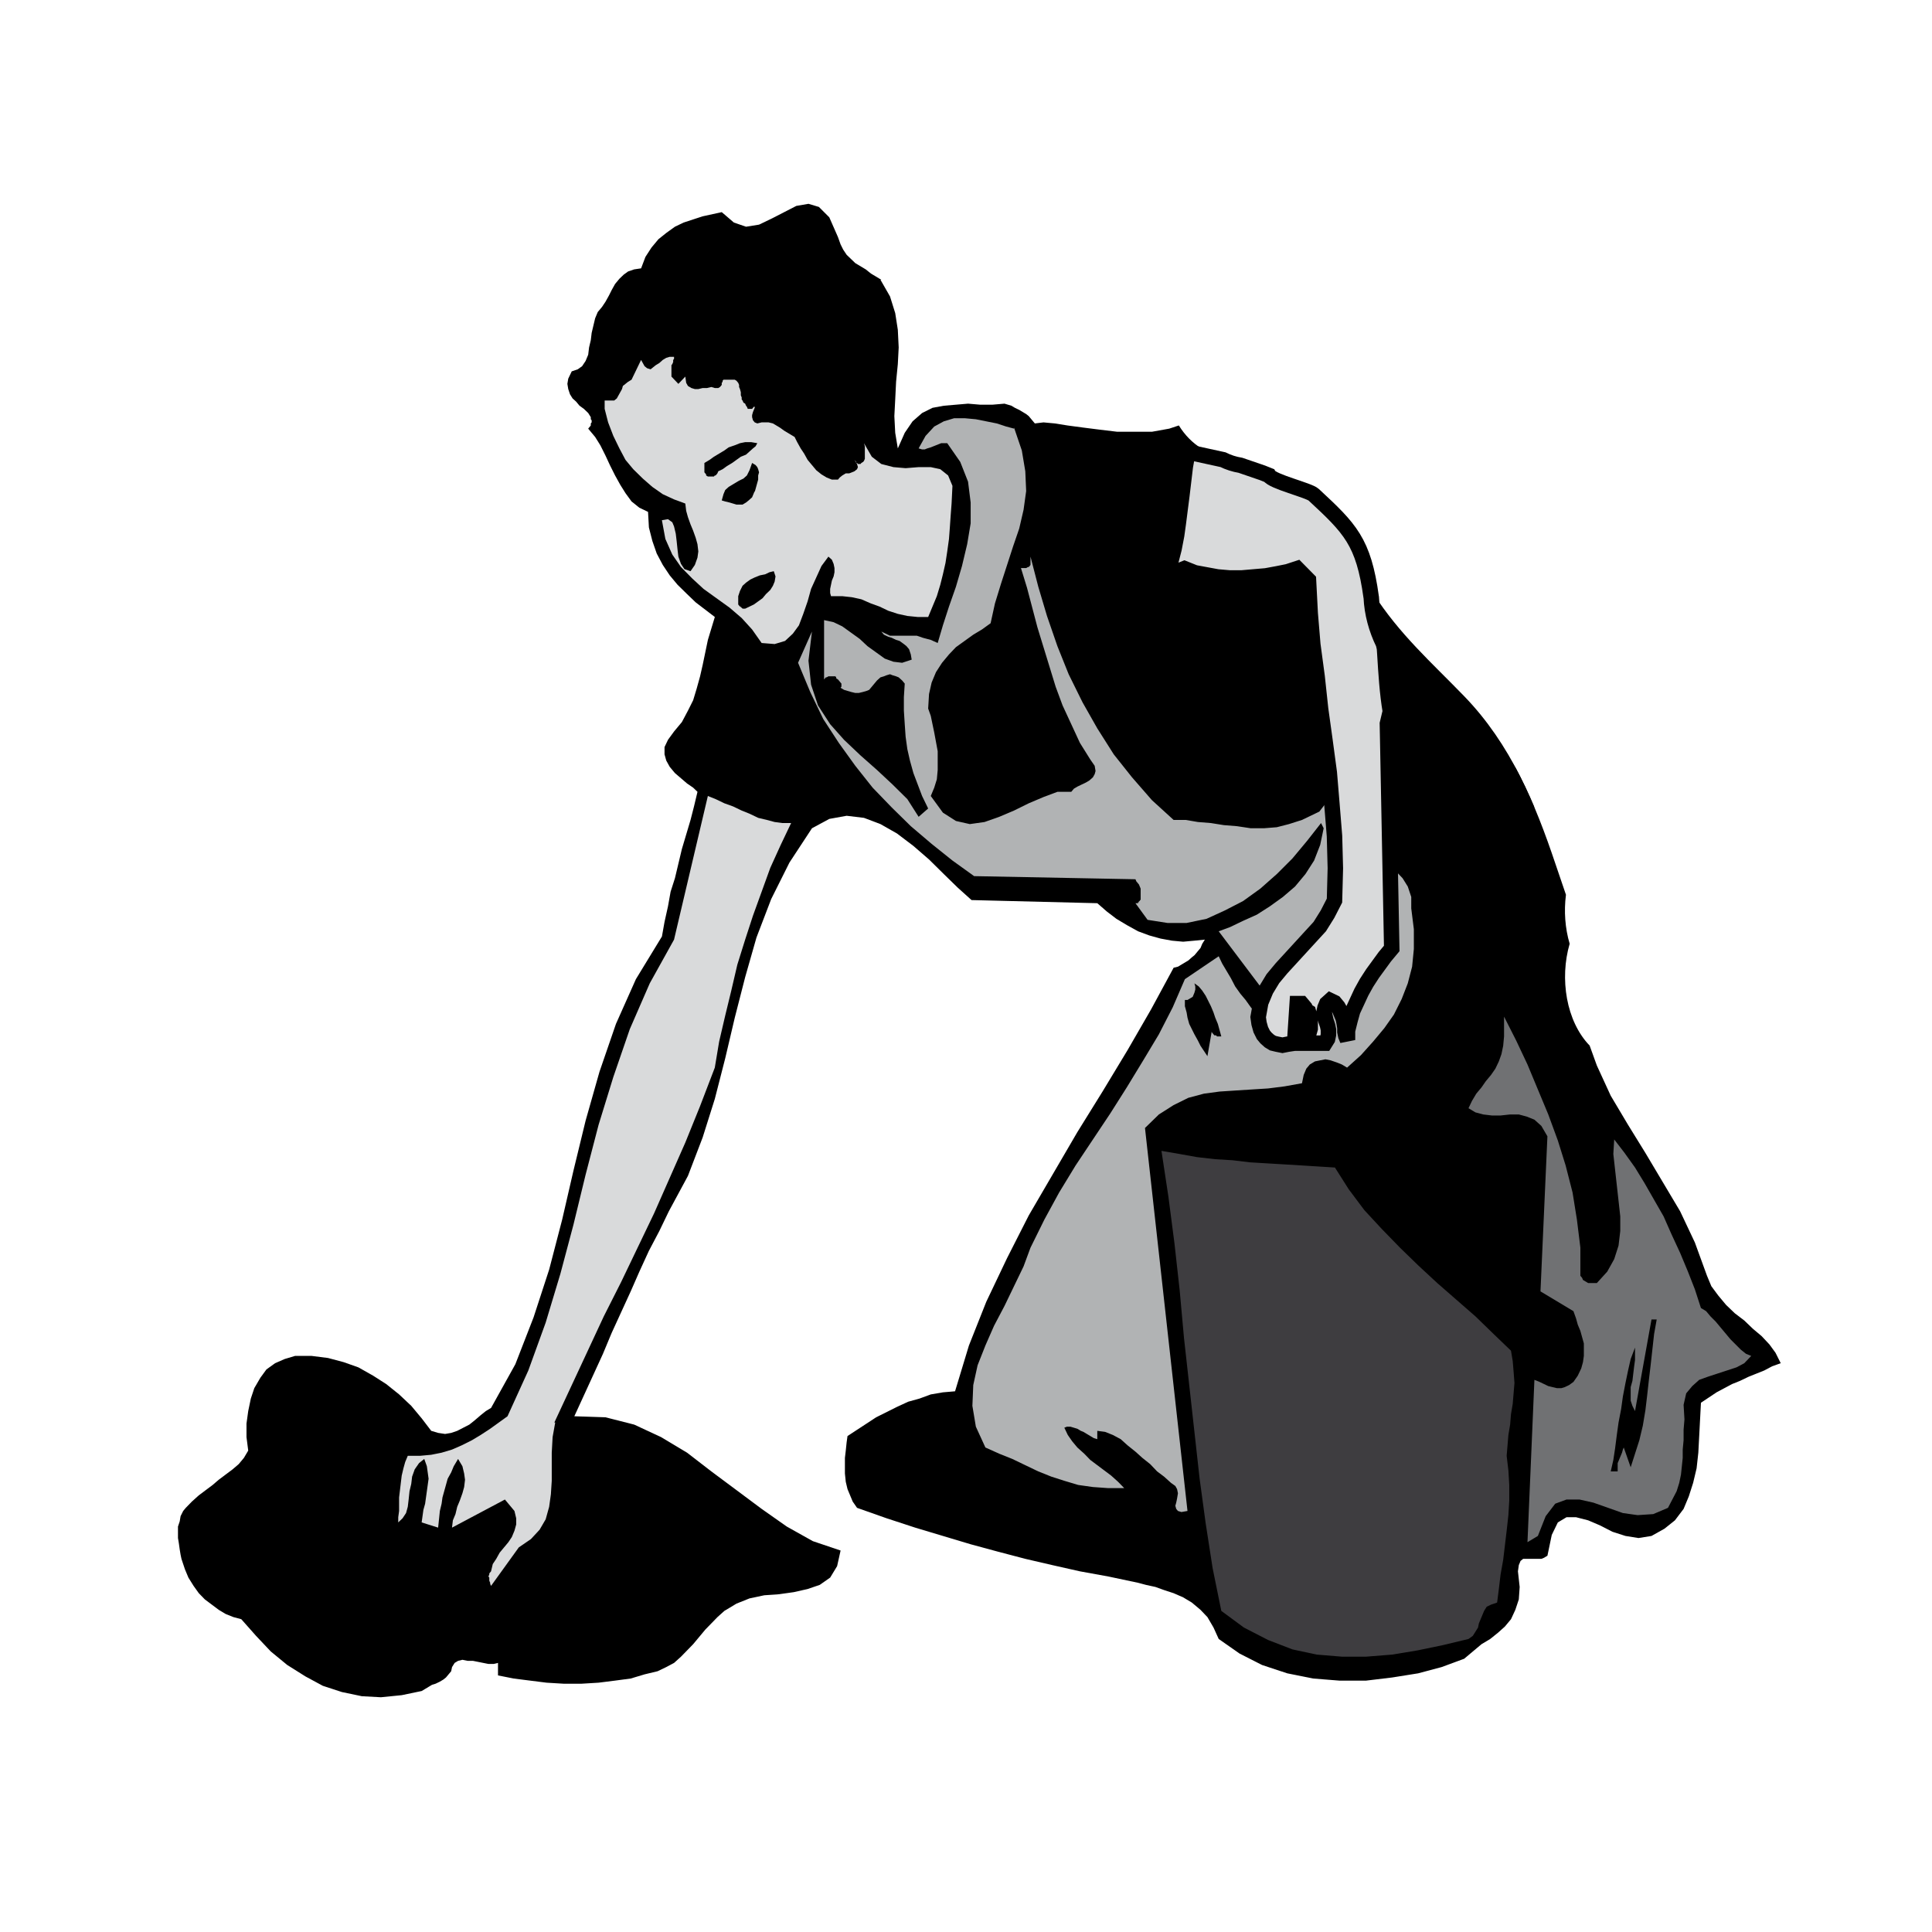 <?xml version="1.0" encoding="utf-8"?>
<!-- Generator: Adobe Illustrator 14.0.0, SVG Export Plug-In . SVG Version: 6.00 Build 43363)  -->
<!DOCTYPE svg PUBLIC "-//W3C//DTD SVG 1.1//EN" "http://www.w3.org/Graphics/SVG/1.1/DTD/svg11.dtd">
<svg version="1.1" id="Calque_1" xmlns="http://www.w3.org/2000/svg" xmlns:xlink="http://www.w3.org/1999/xlink" x="0px" y="0px"
	 width="500px" height="500px" viewBox="0 0 500 500" enable-background="new 0 0 500 500" xml:space="preserve">
<path d="M459.504,350.1l-1.571-2.156l-2.019-2.153l-2.245-1.887l-2.244-2.154l-2.471-1.886l-2.245-2.154l-2.019-2.423l-1.798-2.425
	l-1.122-2.693l-3.141-8.619l-3.816-8.08l-8.979-15.082l-4.489-7.272l-4.489-7.541l-3.591-7.813l-1.868-5.165
	c-6.088-6.305-7.801-17.344-5.173-26.352c-1.187-4.018-1.506-8.444-0.957-12.684c-0.917-2.637-1.817-5.293-2.713-7.967
	c-5.259-15.698-11.63-31.007-23.564-43.357c-8.432-8.725-16.809-16.047-23.643-26.748c-1.465-2.292-2.862-4.803-4.304-7.307
	c-0.911,0.144-1.848,0.242-2.839,0.242c-6.087,0-10.663-2.808-13.738-7.026l-1.333-0.188l-2.918-1.886l-1.797-2.693l-1.122-3.5
	l-0.673-4.041l-0.134-2.58c-2.806-1.366-5.072-3.502-6.805-6.11c-0.009,0-0.015,0.001-0.023,0.001
	c-6.677,0-11.525-3.384-14.579-8.296l-2.478,0.825l-4.489,0.808h-8.978l-4.489-0.538l-4.264-0.539l-4.04-0.54l-3.366-0.537
	l-2.92-0.271l-2.244,0.271l-0.448-0.54l-0.449-0.538l-0.673-0.809l-0.675-0.537l-0.896-0.54l-0.898-0.539l-1.122-0.538l-0.897-0.54
	l-0.898-0.269l-0.897-0.268l-3.143,0.268h-3.143l-3.143-0.268l-3.142,0.268l-3.142,0.269l-2.919,0.54l-2.693,1.346l-2.469,2.155
	l-2.02,2.963l-1.796,4.04l-0.673-4.04l-0.225-4.311l0.225-4.31l0.225-4.578l0.448-4.579l0.225-4.31l-0.225-4.579l-0.673-4.31
	l-1.347-4.31l-2.469-4.31h0.225l-1.347-0.808l-1.346-0.808l-1.347-1.078l-2.694-1.615l-1.123-1.079l-1.122-1.078l-0.898-1.346
	l-0.673-1.347l-0.674-1.885l-2.245-5.118l-2.693-2.693l-2.694-0.808l-3.142,0.54l-3.142,1.615l-3.143,1.616l-3.367,1.617
	l-3.367,0.54l-3.143-1.079l-3.142-2.693l-4.938,1.079l-2.468,0.807l-2.469,0.808l-2.245,1.079l-2.245,1.615l-2.02,1.616
	l-1.796,2.155l-1.57,2.424l-1.122,2.963l-1.797,0.268l-1.57,0.54l-1.122,0.808l-1.123,1.078l-1.122,1.346l-0.899,1.615l-0.673,1.347
	l-0.898,1.617l-0.897,1.346l-1.122,1.347l-0.674,1.616l-0.448,1.886l-0.449,1.884l-0.225,1.886l-0.448,1.885l-0.225,1.886
	l-0.674,1.616l-0.898,1.346l-1.122,0.808l-1.57,0.54l-0.899,1.884l-0.224,1.347l0.224,1.346l0.449,1.347l0.673,1.078l0.899,0.808
	l0.897,1.077l1.123,0.809l1.122,1.077l0.673,1.078v0.539l0.225,0.269v0.539l-0.225,0.271v0.537l-0.225,0.27l-0.223,0.27l-0.225,0.27
	l1.795,2.154l1.347,2.155l1.347,2.693l1.123,2.424l1.347,2.693l1.346,2.424l1.347,2.154l1.572,2.155l2.02,1.616l2.245,1.077
	l0.225,4.04l0.897,3.501l1.123,3.233l1.572,2.962l1.795,2.694l2.02,2.424l2.469,2.423l2.245,2.154l4.939,3.772l-0.899,2.962
	l-0.898,2.962l-0.673,3.233l-0.674,3.231l-0.673,2.962l-0.897,3.233l-0.898,2.963l-1.347,2.693l-1.572,2.961l-2.02,2.425
	l-1.572,2.155l-0.897,1.886v1.884l0.449,1.616l0.897,1.617l1.347,1.616l1.57,1.346l1.572,1.347l1.572,1.077l1.123,1.077
	l-0.899,3.771l-0.897,3.502l-2.245,7.541l-1.795,7.541l-1.122,3.502l-0.674,3.77l-0.897,4.04l-0.673,3.77l-6.734,11.043
	l-5.164,11.582l-4.265,12.391l-3.591,12.656l-3.143,12.931l-2.917,12.657l-3.367,12.93l-4.041,12.389l-4.713,12.121l-6.285,11.312
	l-1.347,0.808l-1.346,1.079l-1.571,1.347l-1.347,1.076l-1.57,0.808l-1.572,0.81l-1.572,0.536l-1.57,0.271l-1.796-0.271l-1.795-0.536
	l-2.469-3.232l-2.693-3.232l-3.144-2.962l-3.367-2.693l-3.367-2.157l-3.815-2.153l-3.816-1.348l-4.04-1.076l-4.265-0.539h-4.265
	l-2.693,0.808l-2.469,1.079l-2.245,1.615l-1.571,2.153l-1.571,2.694l-0.898,2.692l-0.673,3.232l-0.449,3.233v3.501l0.449,3.5
	l-1.122,1.887l-1.347,1.615l-1.57,1.346l-1.797,1.347l-1.795,1.348l-1.572,1.347l-3.59,2.692l-1.796,1.617l-1.57,1.615l-0.674,0.808
	l-0.673,1.348l-0.225,1.347l-0.45,1.346v2.964l0.225,1.348l0.225,1.615l0.225,1.347l0.225,1.077l0.897,2.694l0.897,2.153
	l1.347,2.155l1.347,1.886l1.57,1.614l1.796,1.348l1.795,1.347l1.795,1.077l2.021,0.808l2.02,0.54l3.816,4.308l3.815,4.04
	l4.265,3.505l4.714,2.961l4.489,2.426l4.939,1.614l5.162,1.078l4.939,0.269l5.387-0.539l5.162-1.076l0.897-0.538l0.899-0.541
	l0.897-0.538l0.898-0.269l1.122-0.539l0.897-0.539l0.674-0.539l1.346-1.614l0.225-1.079l0.674-1.076l0.897-0.539l1.123-0.269
	l1.347,0.269h1.345l1.347,0.269l1.347,0.271l1.347,0.269h1.346l1.123-0.269v3.232l4.04,0.808l4.265,0.539l4.265,0.537l4.488,0.271
	h4.489l4.489-0.271l4.266-0.537l4.04-0.539l3.592-1.078l3.367-0.807l2.245-1.079l2.02-1.076l1.795-1.618l3.144-3.229l1.571-1.886
	l1.571-1.886l1.571-1.615l1.572-1.618l1.795-1.615l3.144-1.885l3.366-1.346l3.816-0.808l3.815-0.271l3.816-0.536l3.591-0.811
	l3.143-1.076l2.693-1.887l1.795-2.961l0.899-4.04l-7.183-2.426l-6.734-3.771l-6.509-4.576l-6.508-4.851l-6.51-4.848l-6.285-4.848
	l-6.734-4.039l-6.958-3.232l-7.407-1.887l-8.081-0.269l4.938-10.773l2.468-5.387l2.245-5.386l4.938-10.774l2.245-5.118l2.469-5.387
	l2.693-5.116l2.469-5.118l4.939-9.156l3.815-9.966l3.144-9.966l2.692-10.506l2.47-10.502l2.693-10.505l2.918-10.234l3.816-9.966
	l4.713-9.427l5.836-8.888l4.489-2.423l4.489-0.809l4.489,0.539l4.265,1.616l4.266,2.424l4.264,3.232l4.04,3.501l3.816,3.77
	l3.591,3.502l3.59,3.231l32.546,0.809l2.472,2.154l2.468,1.886l2.693,1.615l2.918,1.616l2.917,1.077l2.918,0.809l2.92,0.538
	l2.918,0.27l2.917-0.27l2.694-0.269l-0.673,1.077l-0.449,1.077l-1.572,1.886l-0.673,0.538l-0.898,0.808l-1.796,1.078l-0.898,0.537
	l-1.122,0.27l-5.835,10.775l-6.062,10.503l-6.508,10.772L278.814,293l-12.569,21.547l-5.612,11.042l-5.387,11.313l-4.489,11.313
	l-3.591,11.85l-3.143,0.27l-3.142,0.54l-2.919,1.075l-2.917,0.808l-2.917,1.348l-5.388,2.692l-2.468,1.618l-2.469,1.614
	l-2.469,1.618l-0.225,1.615l-0.225,2.153l-0.223,1.887v4.04l0.223,2.154l0.45,1.885l1.347,3.232l1.122,1.615l7.631,2.694
	l7.407,2.425l14.366,4.308l6.958,1.887l7.183,1.885l6.958,1.615l7.182,1.618l7.408,1.348l7.632,1.614l2.021,0.539l2.468,0.539
	l2.244,0.808l2.469,0.808l2.471,1.078l2.244,1.347l2.245,1.884l1.795,1.885l1.571,2.694l1.346,2.964l5.389,3.769l5.835,2.966
	l6.51,2.153l6.734,1.347l6.733,0.539h6.957l6.734-0.81l6.733-1.076l6.06-1.617l5.837-2.154l2.244-1.887l2.245-1.883l2.244-1.347
	l2.021-1.618l1.795-1.614l1.571-1.886l1.123-2.425l0.898-2.694l0.224-3.229l-0.45-4.04l0.227-1.618l0.447-1.075l0.675-0.54h4.713
	l0.673-0.27l0.898-0.538l1.123-5.386l1.571-3.233l2.245-1.346h2.468l3.144,0.807l3.141,1.347l3.144,1.615l3.367,1.079l3.367,0.538
	l3.366-0.538l3.367-1.887l2.694-2.154l2.244-2.961l1.346-3.232l1.122-3.502l0.899-3.771l0.446-4.04l0.227-4.308l0.224-4.312
	l0.226-4.308l2.019-1.347l2.021-1.348l2.019-1.077l2.021-1.076l2.021-0.811l2.245-1.076l2.019-0.808l2.021-0.809l2.019-1.076
	l2.244-0.808L459.504,350.1z"/>
<polygon points="215.068,66.486 215.068,66.217 214.843,65.947 214.843,65.947 214.619,65.678 214.394,65.41 214.394,65.41 
	214.17,65.41 213.946,65.14 213.496,65.14 213.272,65.14 213.272,65.41 213.048,65.41 212.823,65.678 212.823,65.947 
	212.599,66.217 212.599,66.486 212.599,66.486 212.374,66.756 212.599,67.024 212.599,67.294 212.823,67.833 213.272,68.103 
	213.496,68.371 213.946,68.371 214.394,68.371 214.843,68.371 215.516,68.371 215.965,68.371 216.415,68.371 216.863,68.103 
	217.313,69.45 217.761,70.257 218.435,71.065 219.333,71.873 220.455,72.411 221.353,73.22 222.475,73.758 223.597,74.297 
	224.495,74.836 225.394,75.644 227.188,78.876 228.311,82.377 228.984,86.147 228.984,89.918 228.76,93.69 228.536,97.73 
	227.861,101.5 227.638,105.271 227.188,108.503 227.188,111.735 226.964,111.735 226.739,111.735 226.291,111.735 226.066,111.735 
	225.841,111.735 225.617,111.735 225.394,111.735 225.168,111.465 224.944,111.197 224.719,110.927 224.944,110.927 
	225.394,110.927 225.617,110.927 225.841,110.927 226.066,110.658 226.516,110.658 226.739,110.388 226.964,110.118 227.188,109.85 
	227.188,109.581 227.413,108.503 227.413,107.694 227.188,106.887 226.964,106.348 226.516,105.541 225.841,105.001 
	225.394,104.464 224.719,103.924 224.271,103.385 223.597,102.577 223.149,99.077 222.699,95.305 222.25,91.535 221.802,88.033 
	221.127,84.263 220.23,80.761 219.108,77.53 217.313,74.836 215.292,72.411 212.599,70.257 212.599,71.604 213.048,72.951 
	213.496,74.297 214.17,75.913 214.843,77.53 215.516,79.145 216.19,80.761 216.863,82.647 217.313,84.263 217.537,85.878 
	214.394,88.033 216.19,89.918 217.313,91.804 218.21,94.228 218.66,96.652 218.883,99.077 219.333,101.77 219.557,103.924 
	220.23,106.079 221.353,107.964 222.924,109.581 221.127,116.044 221.127,116.584 221.127,116.852 221.353,116.852 221.353,116.852 
	221.127,116.313 221.127,116.044 221.127,115.505 220.904,115.237 220.68,114.967 220.455,114.698 219.557,114.967 218.883,115.237 
	218.21,115.775 217.537,116.044 216.863,116.584 216.19,116.852 215.741,117.121 215.068,116.852 214.17,116.584 213.272,116.044 
	212.599,114.967 212.374,113.891 212.15,112.274 211.926,110.927 211.701,109.311 211.476,107.964 211.027,106.887 210.579,105.81 
	209.457,105.001 208.334,104.464 206.538,107.964 206.538,108.503 206.538,108.772 206.538,108.772 206.538,108.503 
	206.538,108.234 206.538,107.694 206.314,107.425 206.314,106.887 206.089,106.618 205.641,106.618 203.845,106.618 
	204.293,105.001 204.519,103.655 204.519,102.577 204.519,101.5 204.293,100.423 204.07,99.615 203.845,98.538 203.62,97.191 
	203.396,95.844 203.171,93.958 191.724,96.114 191.724,95.574 191.724,95.305 191.5,94.767 191.051,94.498 190.603,94.228 
	190.153,94.228 189.704,94.228 189.255,94.228 188.806,94.228 188.582,93.958 188.133,94.228 187.684,94.228 187.459,94.228 
	187.011,94.228 186.562,94.228 186.113,94.228 185.889,94.498 185.439,94.498 185.214,95.036 184.991,95.305 184.991,97.46 
	180.502,97.46 180.052,94.498 180.277,92.074 181.175,90.188 182.521,88.571 184.317,87.495 186.113,86.687 188.133,85.609 
	190.153,84.801 191.948,83.454 193.52,82.107 192.173,79.954 190.603,79.145 188.582,79.145 186.786,79.684 184.766,80.761 
	182.521,82.107 180.502,83.454 178.48,84.531 176.461,85.071 174.441,85.071 173.991,86.147 173.094,87.225 172.196,88.033 
	171.299,88.841 170.176,89.65 169.054,89.918 167.932,90.188 166.81,90.188 165.462,89.65 164.34,88.841 163.218,90.728 
	161.871,92.343 160.749,94.498 159.626,96.114 158.279,97.998 156.934,99.345 155.586,100.423 154.015,101.231 152.219,101.231 
	150.423,100.423 152.219,98.807 153.566,96.652 154.464,94.228 155.362,91.535 156.035,89.111 156.934,86.417 157.606,83.724 
	158.729,81.3 159.851,78.876 161.646,76.721 161.646,76.99 161.646,77.26 161.646,77.53 161.871,77.798 161.871,77.798 
	162.096,78.068 162.32,78.068 162.32,78.337 162.545,78.337 162.545,78.606 164.115,77.26 165.687,75.375 167.034,73.489 
	168.38,71.334 169.727,69.18 171.074,67.024 172.646,65.14 174.216,63.524 176.013,62.177 178.033,61.369 180.95,60.023 
	183.644,59.753 186.562,60.023 189.48,60.561 192.173,61.369 194.867,62.177 197.336,62.446 199.804,62.177 201.6,61.1 
	203.171,59.214 204.07,60.023 204.742,60.561 205.416,60.291 206.089,59.753 206.763,59.214 207.437,58.407 208.109,57.867 
	208.783,57.329 209.681,57.329 210.803,57.867 215.068,66.486 215.068,66.486 "/>
<polygon points="178.033,74.567 182.297,73.489 182.521,74.836 182.072,76.183 181.624,77.26 180.95,78.337 180.052,79.145 
	179.155,79.954 178.257,80.492 177.135,81.3 176.236,82.107 175.563,82.916 173.768,79.954 173.094,80.761 172.421,79.684 
	171.972,78.876 171.972,78.068 172.421,77.26 172.869,76.721 173.543,75.913 174.216,75.104 174.666,74.297 175.338,73.489 
	175.563,72.411 178.033,72.411 178.033,74.567 178.033,74.567 "/>
<polygon fill="#D9DADB" points="174.441,92.343 174.441,92.881 174.216,93.15 174.216,93.69 173.991,94.228 173.768,94.498 
	173.768,95.036 173.768,95.844 173.768,96.383 173.768,96.921 173.768,97.46 175.563,99.345 177.358,97.46 177.583,99.077 
	178.033,99.884 178.93,100.423 179.828,100.691 180.725,100.691 181.848,100.423 182.97,100.423 184.092,100.154 184.991,100.423 
	185.889,100.423 186.337,100.154 186.562,99.884 186.786,99.615 186.786,99.077 187.011,98.807 187.011,98.538 187.236,98.268 
	187.459,98.268 187.909,98.268 188.582,98.268 189.255,98.268 189.704,98.268 190.153,98.268 190.603,98.538 190.826,98.807 
	191.051,99.077 191.275,99.615 191.275,100.154 191.5,100.691 191.724,101.5 191.724,102.039 191.724,102.308 191.948,102.847 
	191.948,103.385 192.173,103.655 192.398,104.194 192.847,104.464 193.071,105.001 193.295,105.271 193.52,105.81 194.643,105.81 
	195.091,105.271 195.315,105.271 195.315,105.541 195.091,106.079 194.867,106.618 194.643,107.425 194.643,107.964 
	194.867,108.772 195.315,109.311 195.989,109.581 197.111,109.311 198.009,109.311 198.907,109.311 200.029,109.581 
	200.927,110.118 201.825,110.658 202.947,111.465 203.845,112.005 204.742,112.543 205.641,113.082 206.314,114.428 
	207.212,116.044 208.109,117.391 209.007,119.008 210.129,120.354 211.251,121.701 212.599,122.778 213.946,123.585 
	215.292,124.125 216.863,124.125 217.313,123.585 217.985,123.047 218.883,122.508 219.782,122.508 220.455,122.239 221.127,121.97 
	221.802,121.432 222.026,120.892 221.802,120.084 221.127,119.008 221.353,119.277 221.353,119.277 221.577,119.545 
	221.577,119.815 221.802,119.815 222.026,120.084 222.25,120.084 222.475,120.084 222.699,120.084 222.924,119.815 223.372,119.545 
	223.597,119.277 223.822,118.738 223.822,118.468 223.822,117.93 223.822,117.391 223.822,116.584 223.822,116.044 223.822,115.505 
	223.597,114.698 225.617,118.199 228.086,120.084 231.229,120.892 234.372,121.162 237.739,120.892 240.881,120.892 243.35,121.432 
	245.37,123.047 246.493,125.741 246.268,130.319 246.043,133.282 245.818,136.514 245.595,139.478 245.146,142.709 244.696,145.672 
	244.023,148.634 243.35,151.328 242.451,154.291 241.329,156.984 240.207,159.678 237.514,159.678 234.82,159.408 232.351,158.869 
	229.883,158.061 227.638,156.984 225.394,156.175 222.924,155.099 220.455,154.559 217.985,154.291 215.068,154.291 
	214.843,153.482 214.843,152.405 215.068,151.328 215.292,150.251 215.741,149.172 215.965,148.096 215.965,147.018 
	215.741,145.941 215.292,144.864 214.394,144.055 212.599,146.479 211.251,149.442 209.905,152.405 209.007,155.638 
	207.885,158.869 206.763,161.832 205.192,163.986 203.171,165.872 200.478,166.68 197.111,166.411 194.643,162.909 191.948,159.946 
	188.806,157.253 185.439,154.829 182.072,152.405 179.155,149.712 176.236,146.749 173.991,143.517 172.196,139.478 
	171.299,134.628 172.869,134.359 173.991,135.168 174.441,136.245 174.89,138.131 175.114,140.015 175.338,142.171 175.563,144.055 
	176.236,145.941 177.135,147.288 178.706,147.825 179.828,146.21 180.502,144.325 180.725,142.709 180.502,140.824 180.052,139.208 
	179.379,137.322 178.706,135.706 178.033,133.821 177.583,132.205 177.358,130.319 174.441,129.242 171.523,127.895 
	168.829,126.011 166.36,123.854 163.891,121.432 161.871,119.008 160.3,116.044 158.729,112.813 157.381,109.311 156.484,105.81 
	156.484,103.655 157.831,103.655 158.953,103.655 159.626,103.117 160.076,102.308 160.524,101.5 160.973,100.691 161.198,99.884 
	161.871,99.345 162.545,98.807 163.442,98.268 165.912,93.15 166.81,94.767 167.482,95.305 168.38,95.574 169.054,95.036 
	169.727,94.498 170.625,93.958 171.523,93.15 172.421,92.612 173.318,92.343 174.441,92.343 174.441,92.343 "/>
<polygon fill="#B1B3B4" points="262.429,110.658 264.448,116.584 265.347,121.97 265.57,127.087 264.897,131.935 263.775,136.784 
	262.203,141.362 260.633,146.21 259.062,151.058 257.491,156.175 256.368,161.292 254.124,162.909 251.879,164.256 249.635,165.872 
	247.39,167.488 245.595,169.373 243.798,171.528 242.228,173.952 241.105,176.646 240.432,179.609 240.207,183.379 240.881,185.265 
	241.329,187.419 241.778,189.573 242.228,191.998 242.676,194.422 242.676,196.846 242.676,199.27 242.451,201.694 241.778,203.849 
	240.881,206.003 244.023,210.313 247.39,212.467 250.982,213.275 254.797,212.737 258.613,211.39 262.429,209.773 266.245,207.889 
	270.06,206.272 273.652,204.926 277.243,204.926 277.916,204.118 278.814,203.58 279.937,203.04 281.059,202.502 281.958,201.963 
	282.854,201.156 283.303,200.347 283.527,199.539 283.303,198.192 282.181,196.577 279.486,192.267 277.243,187.419 
	274.998,182.571 273.202,177.722 271.631,172.606 270.06,167.488 268.49,162.371 267.143,157.253 265.796,152.136 264.225,147.018 
	264.448,147.018 264.897,147.018 265.123,147.018 265.347,147.018 265.57,147.018 266.02,146.749 266.245,146.749 266.47,146.479 
	266.692,146.21 266.692,145.672 266.692,144.055 268.713,151.866 270.958,159.408 273.652,167.219 276.569,174.492 280.16,181.763 
	283.976,188.496 288.242,195.229 292.954,201.156 298.116,207.08 303.729,212.199 306.872,212.199 310.016,212.737 313.382,213.006 
	316.748,213.545 320.115,213.813 323.706,214.353 327.073,214.353 330.44,214.083 333.583,213.275 336.95,212.199 341.439,210.043 
	344.357,206.272 345.703,201.963 346.152,196.846 346.152,191.998 345.928,187.419 346.376,183.648 347.947,181.225 
	350.642,180.416 355.58,182.033 355.58,182.302 355.58,182.571 355.58,182.84 355.804,183.109 356.028,183.379 356.028,183.648 
	356.253,183.648 356.253,183.918 356.477,183.918 356.701,184.187 359.171,184.187 358.721,185.533 358.048,186.342 
	357.599,186.342 356.926,185.803 356.253,185.265 355.58,184.726 354.682,184.187 354.009,183.918 353.109,184.456 352.213,185.533 
	351.539,187.688 350.865,190.112 350.642,192.806 350.417,195.769 350.417,198.732 350.417,201.963 350.642,204.926 
	350.642,207.889 350.642,210.583 350.417,213.006 351.539,215.7 353.109,217.854 354.906,220.009 357.15,221.894 359.171,223.51 
	361.19,225.396 362.987,227.281 364.333,229.436 365.231,232.129 365.231,235.093 365.904,240.479 365.904,245.596 365.455,250.174 
	364.333,254.485 362.763,258.525 360.742,262.565 358.273,266.066 355.354,269.567 352.213,273.067 348.62,276.301 347.274,275.493 
	345.928,274.953 344.357,274.415 343.009,274.146 341.663,274.415 340.317,274.686 338.969,275.493 338.073,276.568 
	337.397,278.187 336.95,280.341 332.461,281.148 328.195,281.688 323.93,281.956 319.666,282.227 315.626,282.494 311.584,283.034 
	307.545,284.112 303.729,285.996 299.914,288.421 296.321,291.921 307.321,391.037 305.749,391.309 304.851,391.037 
	304.403,390.501 304.178,389.69 304.403,388.883 304.627,387.807 304.851,386.461 304.627,385.382 304.178,384.574 303.056,383.767 
	301.26,382.15 299.465,380.803 297.67,378.918 295.648,377.303 293.854,375.688 291.832,374.07 290.037,372.455 288.017,371.376 
	285.997,370.568 283.976,370.301 283.976,372.455 283.08,372.184 282.181,371.647 281.282,371.108 280.386,370.568 279.713,370.301 
	278.814,369.761 277.916,369.491 277.019,369.223 276.12,369.223 275.447,369.491 276.346,371.376 277.469,372.994 278.814,374.608 
	280.609,376.224 282.181,377.842 283.976,379.188 285.771,380.535 287.569,381.882 289.364,383.497 290.936,385.114 286.67,385.114 
	282.854,384.843 279.038,384.305 275.447,383.229 272.08,382.15 268.713,380.803 265.347,379.188 261.98,377.57 258.613,376.224 
	255.021,374.608 252.552,369.223 251.654,363.836 251.879,358.449 253.002,353.33 255.021,348.215 257.266,343.096 259.96,337.979 
	262.429,332.861 264.897,327.743 266.692,322.896 270.285,315.623 274.102,308.621 278.365,301.62 282.854,294.886 287.343,288.152 
	291.608,281.419 295.872,274.415 299.914,267.682 303.505,260.68 306.648,253.406 315.4,247.48 316.3,249.366 317.422,251.253 
	318.544,253.138 319.666,255.293 321.012,257.179 322.36,258.793 323.706,260.68 325.052,262.295 326.624,263.641 328.195,264.72 
	329.094,264.181 329.541,263.641 329.767,263.103 329.767,262.295 329.767,261.487 329.541,260.68 329.094,259.872 328.868,259.062 
	328.419,258.525 328.195,257.985 315.4,241.017 318.318,239.939 321.685,238.324 325.278,236.708 328.645,234.553 332.011,232.129 
	335.152,229.436 337.847,226.203 340.092,222.703 341.663,218.662 342.563,214.353 341.887,213.006 338.296,217.585 
	334.479,222.164 330.44,226.203 326.174,229.974 321.685,233.207 316.973,235.63 312.26,237.786 307.095,238.863 302.159,238.863 
	296.994,238.054 293.854,233.746 293.854,233.746 294.077,233.746 294.303,233.746 294.526,233.746 294.526,233.476 294.75,233.476 
	294.75,233.207 294.976,233.207 294.976,232.937 295.199,232.937 295.199,232.129 295.199,231.59 295.199,231.052 295.199,230.513 
	295.199,229.974 294.976,229.436 294.75,228.896 294.526,228.627 294.077,228.089 293.854,227.55 252.104,226.743 246.493,222.703 
	241.105,218.393 235.718,213.813 230.78,208.966 225.841,203.849 221.353,198.192 217.088,192.267 213.048,186.072 209.681,179.069 
	206.538,171.528 210.129,163.448 209.231,170.989 209.905,177.185 211.701,182.571 214.843,187.419 218.435,191.459 
	222.699,195.499 226.964,199.27 231.005,203.04 234.82,206.812 237.739,211.39 240.207,209.235 238.636,206.003 237.514,203.04 
	236.392,200.079 235.494,196.846 234.82,193.882 234.372,190.652 234.147,187.419 233.922,183.918 233.922,180.416 234.147,176.915 
	233.473,176.106 232.575,175.299 231.902,175.029 231.005,174.76 230.331,174.492 229.433,174.76 228.76,175.029 227.861,175.299 
	226.964,176.106 226.291,176.915 225.617,177.722 224.944,178.531 224.271,178.8 223.372,179.069 222.25,179.339 221.353,179.339 
	220.23,179.069 219.333,178.8 218.435,178.531 217.537,177.992 217.761,177.722 217.761,177.185 217.761,176.915 217.537,176.646 
	217.313,176.376 217.088,176.106 216.863,175.838 216.415,175.568 216.415,175.299 216.19,175.029 215.741,175.029 215.516,175.029 
	215.292,175.029 214.843,175.029 214.619,175.029 214.394,175.029 213.946,175.299 213.721,175.299 213.496,175.568 
	213.272,175.838 213.272,160.485 215.741,161.024 217.985,162.102 220.23,163.718 222.475,165.333 224.495,167.219 226.739,168.835 
	228.984,170.451 231.229,171.259 233.473,171.528 235.942,170.719 235.718,169.373 235.27,168.026 234.595,167.219 233.922,166.68 
	232.8,165.872 231.902,165.602 230.78,165.065 229.883,164.795 228.76,164.256 228.086,163.448 229.208,163.986 230.331,164.525 
	231.453,164.525 232.8,164.525 234.147,164.525 235.718,164.525 237.29,164.525 238.861,165.065 240.881,165.602 242.676,166.411 
	244.023,161.832 245.595,156.984 247.39,151.866 248.962,146.479 250.308,140.824 251.206,135.438 251.206,130.051 250.532,124.664 
	248.512,119.545 245.146,114.698 244.473,114.698 243.574,114.698 242.901,114.967 242.228,115.237 241.554,115.505 
	240.881,115.775 239.983,116.044 239.309,116.313 238.636,116.313 237.739,116.044 239.534,112.813 241.778,110.388 
	244.248,109.042 246.94,108.234 249.635,108.234 252.552,108.503 255.246,109.042 257.939,109.581 260.408,110.388 262.429,110.927 
	262.429,110.927 "/>
<polygon points="195.989,114.698 195.54,115.505 194.867,116.044 193.969,116.852 193.071,117.661 191.724,118.199 190.603,119.008 
	189.48,119.815 188.133,120.624 187.011,121.432 185.889,121.97 185.664,122.508 185.439,122.778 185.214,123.047 184.991,123.047 
	184.766,123.317 184.317,123.317 184.092,123.317 183.869,123.317 183.419,123.317 183.194,123.317 182.747,123.047 
	182.747,122.778 182.521,122.508 182.297,122.239 182.297,121.701 182.297,121.432 182.297,121.162 182.297,120.624 
	182.297,120.354 182.297,119.815 183.644,119.008 184.766,118.199 186.113,117.391 187.459,116.584 188.582,115.775 
	190.153,115.237 191.5,114.698 192.847,114.428 194.417,114.428 195.989,114.698 195.989,114.698 "/>
<polygon points="195.315,127.087 194.643,128.704 193.745,129.511 193.071,130.051 192.173,130.588 191.5,130.588 190.603,130.588 
	189.704,130.319 188.806,130.051 187.684,129.781 186.786,129.511 187.236,127.895 187.684,126.818 188.582,126.011 189.48,125.471 
	190.378,124.932 191.275,124.394 192.398,123.854 193.295,123.047 193.969,121.701 194.643,119.815 195.54,120.354 195.989,120.892 
	196.213,121.432 196.438,122.239 196.213,123.047 196.213,124.125 195.989,124.932 195.765,125.741 195.54,126.549 195.315,127.357 
	195.315,127.357 "/>
<path fill="#D9DADB" stroke="#000000" stroke-width="4" d="M359.817,184.097c-0.817-4.867-1.111-9.868-1.415-14.808
	c-0.026-0.499-0.064-0.995-0.101-1.493c-0.074-0.418-0.19-0.823-0.286-1.235c-1.848-3.774-2.951-7.876-3.136-11.976
	c-0.004-0.026-0.016-0.045-0.02-0.072c-1.975-14.363-5.453-17.73-14.881-26.483c-1.245-1.157-10.646-3.367-11.578-4.991
	l-1.666-0.667l-4.713-1.616l-0.969-0.333c-1.648-0.276-3.165-0.77-4.549-1.459l-4.134-0.902l-4.938-1.077l-0.673,3.77l-0.449,3.772
	l-0.449,3.771l-0.45,3.5l-0.446,3.502l-0.449,3.231l-0.673,3.502l-0.899,3.501l-1.122,3.5l-0.673,1.617l1.122-1.347l0.673-0.538
	l0.899-0.269l0.673-0.54l0.673-0.27l0.673-0.269l0.673-0.27l2.693,1.077l2.918,0.54l2.919,0.538l3.142,0.27h3.144l3.142-0.27
	l3.144-0.27l2.917-0.537l2.694-0.54l2.468-0.808l2.92,2.963l0.447,8.618l0.675,8.08l1.123,8.35l0.896,8.35l1.123,8.08l1.122,8.35
	l0.673,8.081l0.676,8.348l0.223,8.35l-0.223,8.35l-1.798,3.5l-2.019,3.233l-2.471,2.693l-4.937,5.386l-2.471,2.693l-2.244,2.694
	l-1.795,2.961l-1.347,3.234l-0.675,3.771l0.226,1.615l0.449,1.615l0.673,1.347l0.674,0.81l0.897,0.806l0.897,0.542l1.122,0.268
	l1.348,0.269l1.347-0.269l1.795-0.268l0.673-10.237h1.122l0.227,0.269l0.673,0.81l0.223,0.536l0.227,0.27l0.449,0.273l0.224,0.805
	l0.224,1.078v2.425l-0.224,0.805l-0.224,0.811l-0.226,0.81l-0.45,0.806l-0.446,0.542h5.386l0.673-1.079l0.226-1.078v-1.347
	l-0.226-1.078l-0.447-1.348l-0.226-1.078l-0.224-1.072l0.224-1.079l0.449-1.078l0.898-0.81l1.123,0.541l0.896,1.078l0.45,0.805
	l0.449,1.079l0.449,1.079l0.224,1.078l0.224,1.346v1.073l0.226,1.079l0.449,1.078v-2.425l0.673-2.694l0.673-2.424l1.123-2.421
	l1.122-2.426l1.346-2.423l1.571-2.425l3.144-4.309l1.796-2.156l-1.123-58.177L359.817,184.097z"/>
<polygon points="200.254,147.825 200.703,149.172 200.478,150.52 200.029,151.598 199.355,152.675 198.233,153.751 197.336,154.829 
	196.213,155.638 195.091,156.445 193.969,156.984 192.847,157.522 192.623,157.522 192.173,157.522 191.948,157.253 
	191.724,157.253 191.724,156.984 191.5,156.984 191.275,156.715 191.275,156.715 191.051,156.445 191.051,156.175 191.051,154.291 
	191.5,152.944 192.173,151.598 193.071,150.789 194.193,149.981 195.315,149.442 196.662,148.904 198.009,148.634 199.132,148.096 
	200.254,147.825 200.254,147.825 "/>
<polygon points="268.49,197.385 266.02,197.385 263.551,196.846 261.082,196.039 258.389,194.96 255.919,193.613 253.451,191.998 
	250.982,190.382 248.737,188.227 246.493,185.803 244.473,183.379 246.268,176.915 249.185,177.992 251.879,179.069 
	254.573,180.416 257.266,182.033 259.735,183.648 261.98,185.803 264.225,188.227 266.02,190.92 267.367,193.882 268.49,197.385 
	268.49,197.385 "/>
<polygon points="321.012,186.072 321.012,186.612 321.012,187.15 321.237,187.688 321.237,188.227 321.237,188.496 321.237,189.036 
	321.012,189.573 321.012,189.843 320.789,190.382 320.339,190.652 304.851,181.225 306.422,182.033 307.994,182.84 309.565,183.918 
	311.138,184.726 312.707,185.533 314.278,186.342 315.85,186.879 317.646,187.15 319.217,186.879 321.012,186.342 321.012,186.342 
	"/>
<path d="M392.304,198.824l-3.056-4.402l0.449,2.155L390.37,199l1.123,2.156l1.345,2.424l1.572,2.154l2.723,3.265
	C395.673,205.534,394.078,202.134,392.304,198.824z"/>
<polygon fill="#D9DADB" points="143.466,368.144 147.73,358.988 151.995,349.83 156.259,340.673 160.749,331.783 165.013,322.896 
	169.279,314.008 173.318,304.85 177.358,295.693 181.175,286.267 184.991,276.301 186.113,269.567 187.684,262.833 189.255,256.368 
	190.826,249.637 192.847,243.172 194.867,236.977 197.111,230.783 199.355,224.587 202.049,218.662 204.742,213.006 
	202.498,213.006 200.478,212.737 198.458,212.199 196.213,211.659 193.969,210.583 191.948,209.773 189.704,208.697 
	187.459,207.889 185.214,206.812 183.194,206.003 174.441,243.172 168.156,254.485 162.993,266.334 158.729,278.726 
	154.912,291.114 151.545,304.042 148.403,316.97 145.036,329.629 141.221,342.288 136.732,354.678 131.344,366.528 129.1,368.144 
	126.855,369.761 124.387,371.376 122.143,372.724 119.449,374.07 116.979,375.147 114.287,375.955 111.592,376.495 108.675,376.763 
	105.531,376.763 104.858,378.38 104.409,379.995 103.961,381.882 103.736,383.767 103.512,385.65 103.287,387.537 103.287,389.422 
	103.287,391.037 103.063,392.655 103.063,394.001 104.186,392.924 105.083,391.577 105.531,389.962 105.756,388.076 
	105.981,385.922 106.43,384.035 106.654,382.15 107.328,380.264 108.45,378.649 109.797,377.57 110.47,379.456 110.695,381.074 
	110.919,382.689 110.695,384.305 110.47,385.922 110.245,387.537 110.021,389.155 109.572,390.77 109.348,392.385 109.123,394.001 
	113.388,395.349 113.612,393.193 113.837,391.037 114.287,389.155 114.51,387.537 114.959,385.922 115.409,384.305 115.857,382.689 
	116.754,381.074 117.429,379.456 118.551,377.57 119.673,379.456 120.122,381.343 120.346,382.958 120.122,384.843 119.673,386.461 
	118.999,388.345 118.326,389.962 117.877,391.848 117.204,393.462 116.979,395.349 130.671,388.076 133.14,391.037 133.589,392.924 
	133.589,394.541 133.14,396.156 132.467,397.771 131.569,399.117 130.447,400.464 129.325,401.812 128.427,403.428 127.529,404.775 
	127.08,406.661 126.855,406.93 126.631,407.198 126.631,407.468 126.407,408.009 126.631,408.275 126.631,408.815 126.631,409.083 
	126.855,409.623 126.855,409.891 127.08,410.431 134.263,400.464 137.405,398.311 139.649,395.888 141.221,393.193 142.119,389.962 
	142.567,386.729 142.792,383.229 142.792,379.728 142.792,375.955 143.016,371.916 143.69,368.144 143.69,368.144 "/>
<polygon points="147.73,372.455 147.056,374.34 146.608,376.224 146.383,378.38 146.383,380.264 146.608,382.421 146.833,384.574 
	147.056,386.729 147.505,388.883 147.73,391.037 147.955,393.193 145.486,394.541 143.241,396.156 141.221,398.041 139.425,400.196 
	137.629,402.62 136.059,405.043 134.263,407.468 132.467,410.162 130.447,412.316 128.202,414.741 126.855,413.123 126.631,413.123 
	126.631,413.395 126.407,413.395 126.407,413.395 126.407,413.395 126.182,413.664 125.958,413.664 125.958,413.664 
	125.733,413.664 125.733,413.931 125.285,413.931 124.835,413.931 124.61,413.664 124.387,413.395 124.163,413.395 123.938,412.856 
	123.713,412.585 123.264,412.316 123.04,412.049 122.815,411.777 123.04,409.891 123.264,408.009 123.713,406.391 123.938,404.504 
	124.387,402.889 125.06,401.274 125.733,399.656 126.631,398.041 127.753,396.695 128.876,395.349 117.653,399.117 115.409,399.656 
	112.939,400.196 110.245,400.464 107.776,400.464 105.083,400.464 102.614,399.928 100.369,399.117 97.9,398.311 95.655,396.964 
	93.635,395.349 93.411,392.385 93.86,389.422 94.758,386.729 96.33,384.305 97.9,382.15 99.696,379.728 101.492,377.57 
	103.063,375.688 104.634,373.531 105.531,371.647 103.961,368.415 101.941,365.45 99.696,362.757 97.002,360.603 94.085,358.988 
	91.166,357.37 88.024,356.294 84.882,355.486 81.515,354.947 78.148,354.947 75.006,355.217 72.536,356.294 70.517,357.909 
	68.945,360.334 67.822,363.028 67.149,365.989 66.925,369.223 66.701,372.455 66.701,375.416 66.701,378.649 65.354,381.61 
	63.558,384.035 61.314,385.65 59.069,387.269 56.6,388.614 54.355,389.962 52.56,391.309 50.988,393.462 49.866,395.888 
	49.417,399.117 50.539,400.735 51.438,402.351 52.111,403.968 52.784,405.851 53.233,407.737 53.906,409.354 54.805,410.701 
	55.927,412.049 57.498,412.856 59.293,413.123 61.762,406.661 62.884,406.661 63.558,407.198 64.007,408.009 64.231,409.083 
	64.231,410.162 64.231,410.97 64.456,412.049 64.68,412.856 65.129,413.664 66.027,413.931 68.496,410.97 69.843,412.049 
	70.292,413.395 70.292,414.471 70.067,415.817 69.394,417.164 68.945,418.51 68.721,419.857 68.721,421.204 69.394,422.283 
	70.965,423.357 75.006,426.052 79.045,428.208 83.085,430.092 87.126,431.71 91.166,432.784 95.207,433.324 99.472,433.324 
	103.512,432.784 107.553,431.438 111.592,429.284 109.797,427.129 110.919,426.321 112.042,425.515 113.164,425.244 114.51,424.976 
	115.632,424.976 116.979,424.976 118.326,425.244 119.673,425.244 120.795,425.244 122.143,424.976 125.958,424.705 
	129.998,424.168 133.814,423.357 137.629,422.283 141.221,420.665 144.588,418.781 147.73,416.356 150.423,413.664 152.892,410.162 
	154.689,406.661 155.137,406.391 155.586,406.391 156.035,406.391 156.259,406.661 156.708,406.93 156.934,407.198 157.381,407.737 
	157.606,408.009 158.056,408.275 158.279,408.815 157.157,412.049 155.586,415.01 153.566,417.702 151.097,420.128 148.403,422.283 
	145.486,424.168 142.343,425.783 139.201,427.129 136.282,428.477 133.14,429.284 137.629,430.362 142.343,431.17 147.056,431.438 
	151.77,431.438 156.484,431.17 161.198,430.092 165.462,429.016 169.727,427.129 173.768,424.976 177.358,422.012 179.603,417.971 
	182.297,414.741 185.439,412.585 188.806,410.701 192.398,409.354 196.213,408.275 200.254,407.468 204.293,406.661 
	208.109,405.583 211.926,404.504 205.192,401.812 198.907,398.311 192.623,393.731 186.562,388.883 180.725,384.035 
	174.666,379.188 168.38,375.416 162.096,372.724 155.137,371.647 147.955,372.455 147.955,372.455 "/>
<polygon points="315.85,268.221 315.85,268.221 315.4,268.221 315.178,268.221 314.951,268.221 314.728,267.952 314.278,267.952 
	314.055,267.682 313.829,267.413 313.605,267.142 313.605,266.874 312.483,273.339 311.584,271.992 310.688,270.646 
	310.016,269.299 309.116,267.682 308.443,266.334 307.771,264.988 307.321,263.373 307.095,262.026 306.648,260.408 
	306.648,258.793 307.095,258.793 307.321,258.793 307.771,258.525 308.218,258.255 308.667,257.985 308.893,257.447 
	309.116,256.907 309.34,256.1 309.34,255.293 309.116,254.485 310.238,255.293 311.138,256.368 312.033,257.715 312.707,259.062 
	313.382,260.408 314.055,262.026 314.505,263.373 315.178,264.988 315.626,266.605 316.073,268.221 316.073,268.221 "/>
<polygon fill="#707173" points="409,330.168 409.449,330.708 409.673,331.246 410.122,331.515 410.572,331.783 411.021,332.054 
	411.245,332.054 411.918,332.054 412.367,332.054 412.816,332.054 413.266,332.054 415.957,329.09 417.755,325.859 418.878,322.356 
	419.324,318.587 419.324,314.815 418.878,310.775 418.428,306.735 417.979,302.695 417.529,298.655 417.755,294.886 
	420.446,298.387 423.141,302.155 425.611,306.196 428.079,310.507 430.547,314.815 432.568,319.395 434.813,324.242 436.834,329.09 
	438.63,333.669 440.201,338.517 441.547,339.327 442.669,340.673 444.015,342.02 445.138,343.367 446.485,344.982 447.831,346.597 
	449.18,347.943 450.525,349.29 451.871,350.368 453.22,350.907 451.425,352.794 449.403,353.87 446.936,354.678 444.465,355.486 
	441.996,356.294 439.752,357.102 437.957,358.717 436.385,360.603 435.712,363.567 435.936,367.336 435.712,370.029 
	435.712,372.724 435.486,375.147 435.486,377.303 435.263,379.456 435.036,381.61 434.59,383.767 433.914,385.922 432.792,388.076 
	431.67,390.229 427.856,391.848 423.813,392.116 420,391.577 416.184,390.229 412.367,388.883 408.776,388.076 405.41,388.076 
	402.489,389.155 400.021,392.385 398,397.503 395.31,399.117 397.104,357.102 398.45,357.642 399.572,358.181 400.694,358.717 
	401.816,358.988 402.939,359.257 404.062,359.257 404.96,358.988 406.083,358.449 407.205,357.642 408.327,356.023 409.224,354.141 
	409.673,352.522 409.899,350.907 409.899,349.29 409.899,347.675 409.449,346.06 409,344.441 408.327,342.827 407.878,341.21 
	407.205,339.327 398.676,334.208 400.471,294.076 398.899,291.383 397.104,289.768 395.083,288.96 393.064,288.421 390.82,288.421 
	388.35,288.689 386.104,288.689 383.86,288.421 381.842,287.882 380.045,286.806 380.942,284.92 382.064,283.034 383.412,281.419 
	384.534,279.802 385.881,278.187 387.004,276.568 387.901,274.686 388.575,272.8 389.023,270.646 389.248,268.221 389.248,263.103 
	392.389,269.299 395.31,275.493 398,281.956 400.694,288.421 403.165,295.154 405.184,301.62 406.979,308.621 408.102,315.623 
	409,322.896 409,330.168 409,330.168 "/>
<polygon points="346.152,284.381 346.602,286.806 346.376,288.152 345.703,289.229 344.807,289.768 343.685,290.307 
	342.563,290.575 341.214,291.114 340.317,291.921 339.642,293 339.419,294.886 336.052,294.615 332.685,294.615 329.317,294.886 
	325.951,294.886 322.584,294.886 318.993,294.886 315.626,294.886 312.26,294.347 308.893,293.808 305.526,292.729 308.443,291.114 
	311.361,290.035 314.278,288.96 317.195,288.421 320.339,287.882 323.257,287.613 326.399,287.343 329.317,287.343 332.461,287.074 
	335.828,286.806 337.397,286.267 338.746,285.188 340.092,283.842 341.214,282.227 342.336,280.88 343.235,279.802 344.131,279.263 
	345.03,279.802 345.703,281.419 346.152,284.649 346.152,284.649 "/>
<polygon points="355.354,291.921 354.906,292.729 354.906,285.459 355.131,285.728 355.354,286.267 355.58,286.806 355.58,287.343 
	355.804,288.152 355.58,288.96 355.58,289.768 355.58,290.575 355.58,291.114 355.58,291.921 355.58,291.921 "/>
<polygon points="388.575,294.076 378.923,294.076 379.597,293 380.27,292.193 381.392,291.921 382.289,291.921 383.412,292.193 
	384.31,292.729 385.432,293.269 386.554,293.539 387.453,293.808 388.575,294.076 388.575,294.076 "/>
<polygon fill="#3E3D40" points="345.479,302.155 349.07,307.813 353.109,313.2 357.599,318.048 362.313,322.896 367.026,327.475 
	371.964,332.054 376.902,336.362 381.842,340.673 386.554,345.249 391.043,349.562 391.493,352.255 391.716,354.947 
	391.942,357.909 391.716,360.603 391.493,363.297 391.043,365.989 390.82,368.684 390.37,371.376 390.145,374.07 389.921,376.763 
	390.37,380.535 390.594,384.305 390.594,388.345 390.37,392.116 389.921,396.156 389.472,399.928 389.023,403.696 388.35,407.468 
	387.901,411.238 387.453,414.741 385.881,415.278 384.759,415.817 384.086,416.895 383.637,417.971 383.188,419.05 382.737,420.128 
	382.515,421.204 381.842,422.283 381.167,423.357 380.045,424.168 373.312,425.783 366.802,427.129 360.293,428.208 
	353.559,428.744 347.274,428.744 340.765,428.208 334.479,426.862 328.195,424.437 321.911,421.204 316.073,416.895 
	313.829,405.851 312.033,394.27 310.462,382.689 309.116,370.568 307.771,358.449 306.422,346.328 305.3,333.939 303.954,321.819 
	302.383,309.699 300.587,297.848 305.3,298.655 309.789,299.462 314.505,300.002 318.993,300.272 323.482,300.81 327.972,301.08 
	332.461,301.348 336.95,301.62 341.214,301.888 345.479,302.155 345.479,302.155 "/>
<polygon points="393.512,341.48 388.799,339.056 383.86,336.094 379.147,332.861 374.434,329.09 369.944,325.32 365.68,321.01 
	361.415,316.433 357.599,311.854 353.784,307.006 350.417,302.155 354.906,301.62 359.396,301.348 363.885,301.08 368.374,301.08 
	372.863,300.81 377.353,300.81 381.842,300.272 386.331,299.733 390.82,298.926 395.31,297.848 395.756,302.427 395.756,306.735 
	395.532,311.047 395.083,315.354 394.41,319.663 393.961,323.974 393.512,328.282 393.288,332.594 393.288,337.17 393.512,341.48 
	393.512,341.48 "/>
<polygon points="403.838,342.288 404.062,343.367 404.287,344.441 404.734,345.249 404.96,346.328 405.41,347.136 405.633,348.215 
	405.633,349.022 405.633,350.1 405.41,350.907 404.734,351.715 402.267,350.907 404.062,345.79 398.676,343.635 399.799,341.48 
	400.021,341.48 400.471,341.749 400.694,342.02 401.144,342.02 401.594,342.288 402.043,342.288 402.489,342.288 402.939,342.557 
	403.389,342.288 404.062,342.288 404.062,342.288 "/>
<polygon points="428.752,341.48 428.079,345.249 427.63,349.29 427.181,353.33 426.733,357.102 426.284,361.142 425.835,364.913 
	425.162,368.953 424.263,372.724 423.141,376.224 422.019,379.728 420.224,374.608 420,375.147 419.773,375.955 419.551,376.495 
	419.324,377.034 419.101,377.57 418.878,378.11 418.651,378.649 418.651,379.188 418.651,379.995 418.651,380.803 416.856,380.803 
	417.529,377.842 417.979,374.877 418.428,371.376 418.878,368.144 419.551,364.644 420,361.41 420.673,357.909 421.346,354.678 
	422.019,351.715 423.141,348.754 423.141,350.368 423.141,351.983 422.917,353.602 422.691,355.486 422.468,357.37 422.019,358.988 
	422.019,360.874 422.019,362.489 422.468,363.836 423.141,365.182 427.406,341.48 428.752,341.48 428.752,341.48 "/>
<polygon points="421.795,365.182 421.346,373.263 422.019,365.182 422.019,365.182 "/>
<polygon points="264.225,383.497 266.47,386.461 268.938,388.614 272.08,389.69 275.447,390.501 279.038,390.77 282.631,391.037 
	286.447,391.037 290.261,391.309 293.627,392.116 296.994,393.193 297.894,393.731 299.016,394.27 299.914,394.809 300.811,395.349 
	301.933,395.888 303.056,396.156 303.954,396.424 305.076,396.424 306.199,396.424 307.321,396.156 307.321,396.695 
	307.321,396.964 307.321,397.234 307.321,397.771 307.321,398.041 307.321,398.311 307.545,398.582 307.545,398.849 
	307.771,399.117 308.218,399.117 299.688,396.695 291.159,394.541 282.405,392.655 273.652,391.037 265.123,389.422 
	256.368,387.269 247.615,385.114 238.861,382.689 230.331,379.456 221.802,375.416 224.271,374.608 226.739,373.263 
	228.984,371.916 231.453,370.301 233.698,368.953 236.167,367.876 238.861,367.068 241.329,366.797 244.023,367.068 
	247.166,368.144 247.839,371.108 248.737,373.531 250.084,375.688 251.43,377.842 253.227,379.456 255.246,380.803 257.266,382.15 
	259.511,382.958 261.756,383.497 264.225,383.767 264.225,383.767 "/>
<polygon points="86.677,370.301 86.902,372.455 85.555,372.184 84.208,371.916 82.862,372.455 81.515,372.994 80.393,373.801 
	79.27,374.877 77.923,376.224 76.801,377.303 75.679,378.649 74.556,379.728 73.659,380.264 73.209,381.343 72.985,382.421 
	72.985,383.497 72.985,384.843 72.985,385.922 72.985,386.729 72.536,387.537 71.639,388.076 70.292,388.076 70.067,384.843 
	70.292,382.15 71.189,379.995 72.536,378.11 74.107,376.495 75.679,374.877 77.698,373.531 79.495,372.184 81.065,370.837 
	82.637,369.491 83.085,369.491 83.535,369.491 83.984,369.223 84.432,369.223 84.882,369.223 85.33,369.223 85.779,369.491 
	86.229,369.491 86.452,369.761 86.902,370.301 86.902,370.301 "/>
<polygon points="309.116,408.544 226.291,387.269 222.924,382.958 308.218,405.583 309.116,408.815 309.116,408.815 "/>
<polygon points="295.199,382.689 299.465,387.269 295.199,382.958 295.199,382.958 "/>
</svg>
